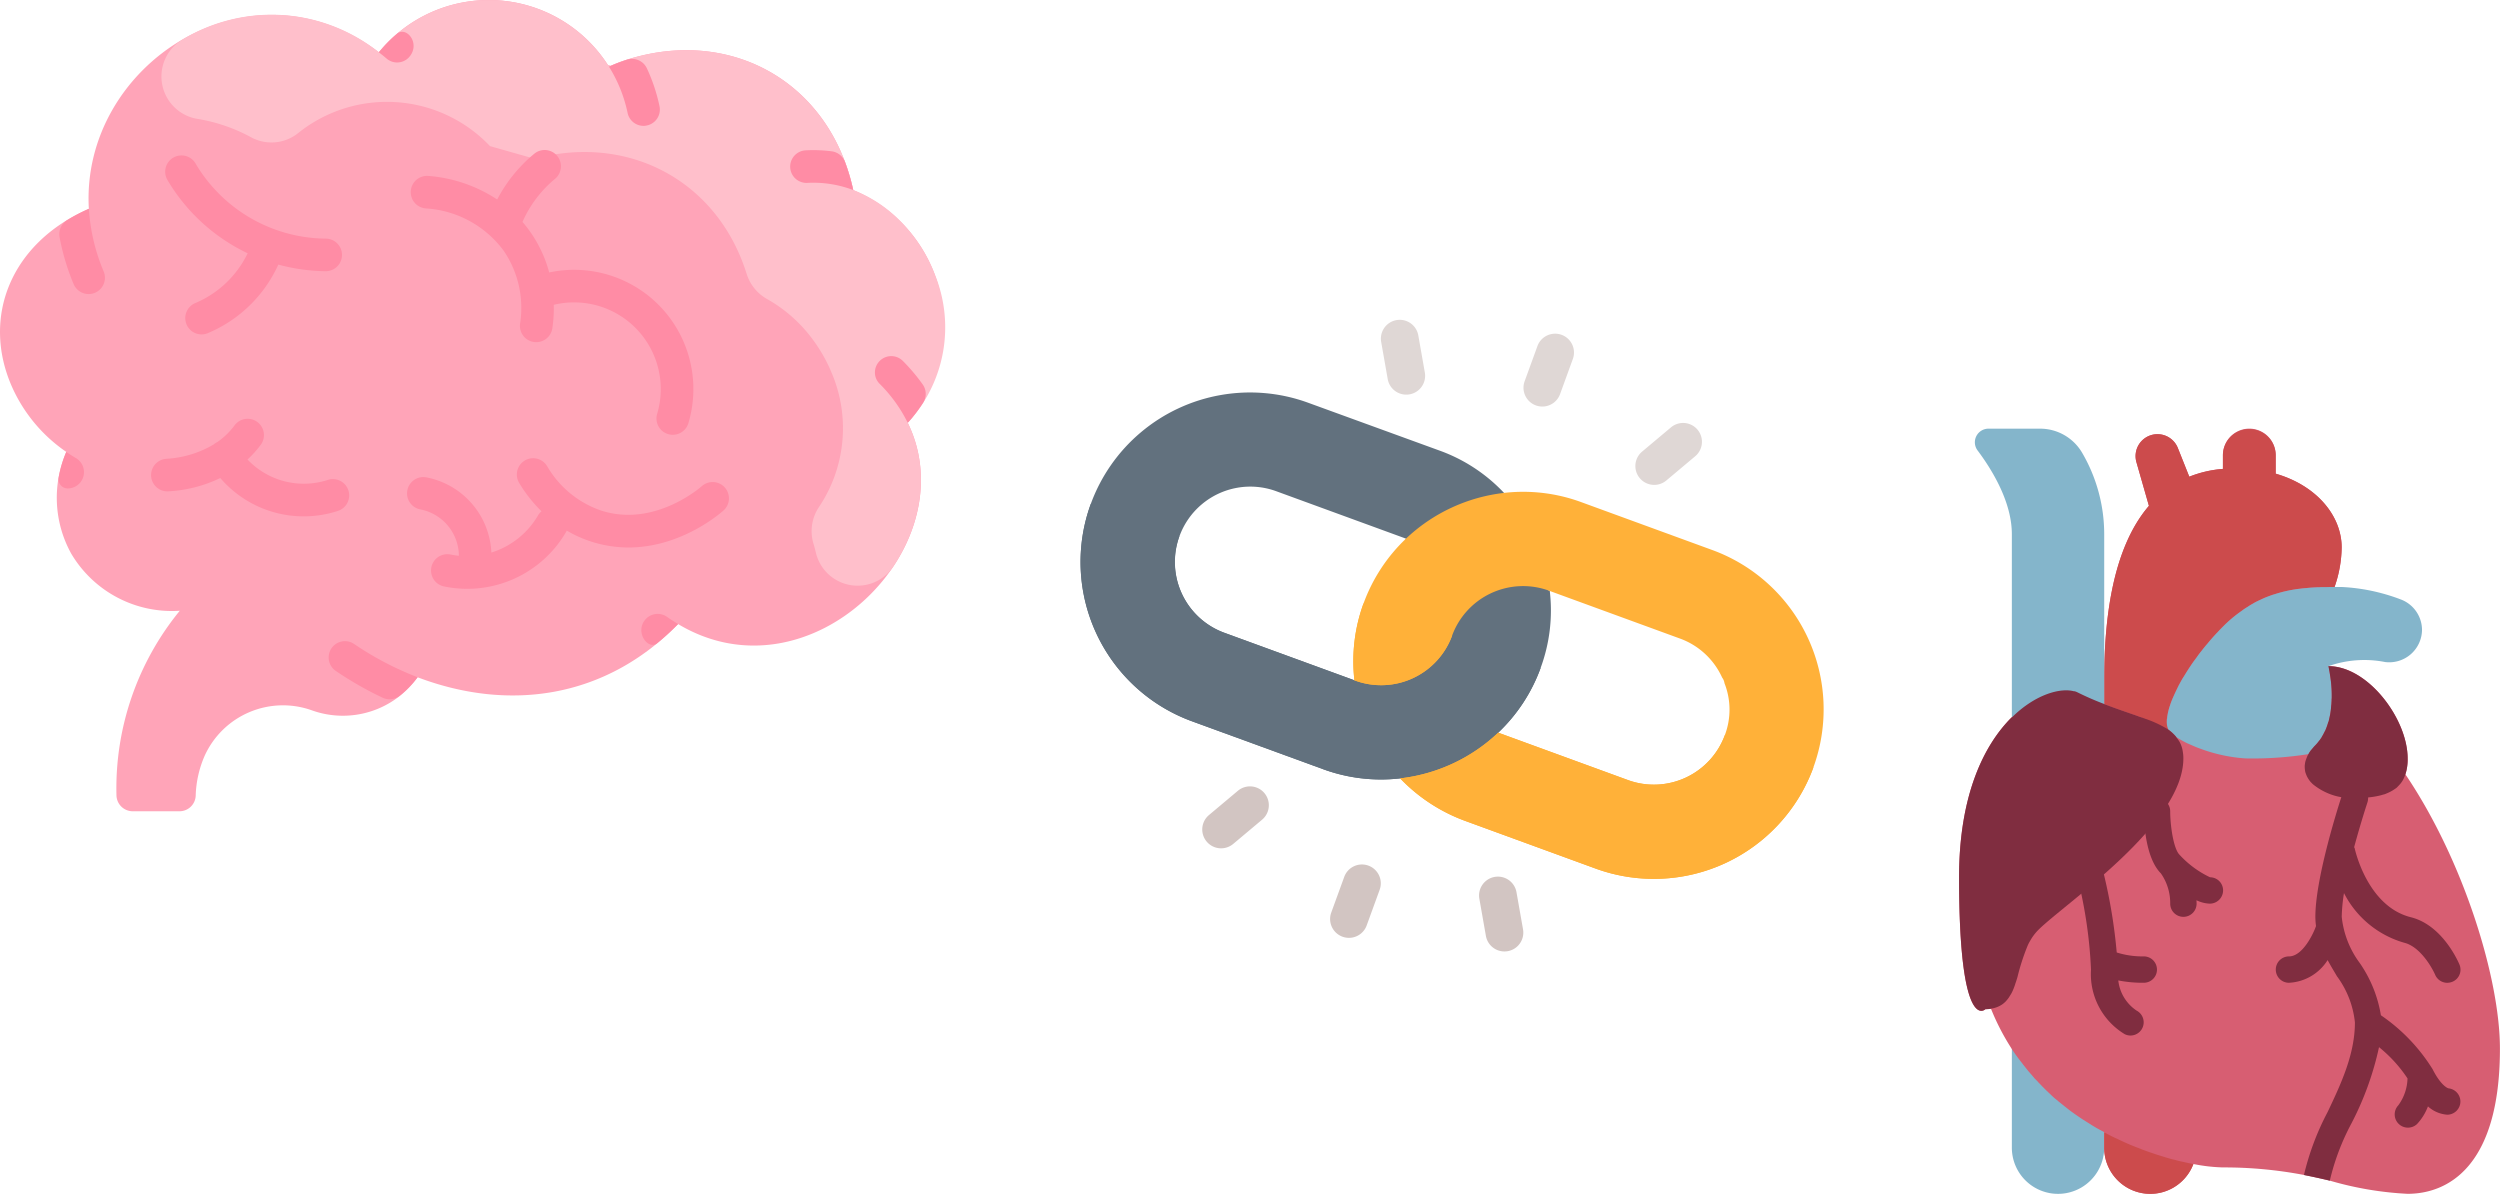 <svg xmlns="http://www.w3.org/2000/svg" width="348.872" height="166.604" viewBox="0 0 348.872 166.604"><g transform="translate(-100.864 -881.5)"><g transform="translate(100.864 881.5)"><path d="M1.6,86.673a21.675,21.675,0,0,0,7.654,9.251,16.092,16.092,0,0,0,.693,14.208,16.327,16.327,0,0,0,15.145,7.958,39.129,39.129,0,0,0-8.839,25.762,2.276,2.276,0,0,0,2.275,2.221h6.513a2.265,2.265,0,0,0,2.27-2.187,14.95,14.95,0,0,1,1.273-5.609A12,12,0,0,1,43.556,132a12.809,12.809,0,0,0,14.719-4.627c12.706,4.815,26.145,3.018,36.356-7.424,18.505,11.1,40.478-10.929,32.025-28.125l.1-.048a20.544,20.544,0,0,0-7.685-32.386C115.91,44.852,103.037,37.3,89.376,40.657a24.75,24.75,0,0,0-4.166,1.4l-.368-.111A19.765,19.765,0,0,0,52.875,40.16C34.871,26.458,11.229,41.854,12.4,62,1.512,66.753-2.553,77.05,1.6,86.673Z" transform="translate(-0.001 -32.861)" fill="#ffa4b8"/><path d="M2.952,38.4A5.994,5.994,0,0,0,5.11,49.477a23.6,23.6,0,0,1,7.413,2.552,5.944,5.944,0,0,0,6.581-.585,19.814,19.814,0,0,1,26.767,1.823l6.209,1.763c13.109-3.515,25.547,3.052,29.613,16.083a6.118,6.118,0,0,0,2.888,3.52,20.072,20.072,0,0,1,5.766,4.89,21.917,21.917,0,0,1,3.263,5.531A19.72,19.72,0,0,1,91.733,103.7a6.045,6.045,0,0,0-.711,5.079q.184.6.325,1.222a5.985,5.985,0,0,0,10.816,1.925c3.918-5.92,5.281-13.389,1.985-20.094l.1-.048A19.567,19.567,0,0,0,108,71.3a21.523,21.523,0,0,0-5.2-7.9,18.487,18.487,0,0,0-6.238-4C93.442,45.048,80.7,37.275,66.868,40.673a24.916,24.916,0,0,0-4.166,1.4l-.371-.114a19.773,19.773,0,0,0-31.963-1.782A24.015,24.015,0,0,0,2.952,38.4Z" transform="translate(22.507 -32.877)" fill="#ffbfcb"/><g transform="translate(8.165 4.434)"><path d="M13.411,208.368a26.125,26.125,0,0,1,2.764,3.268,2.289,2.289,0,0,1,.078,2.564,21.114,21.114,0,0,1-2.075,2.717l-.1.048a20.391,20.391,0,0,0-3.911-5.411,2.213,2.213,0,0,1-.648-1.572A2.282,2.282,0,0,1,13.411,208.368Z" transform="translate(104.41 -162.44)" fill="#ff8ca5"/><path d="M131.627,335.112a2.269,2.269,0,0,1,3.038-.424c.52.367,1.04.7,1.566,1.015a35.453,35.453,0,0,1-2.927,2.68c-1.237,1.01-3.133-1.514-1.677-3.269Z" transform="translate(-49.767 -253.053)" fill="#ff8ca5"/><path d="M46.394,106.61a20.045,20.045,0,0,1,3.657.13,2.307,2.307,0,0,1,1.874,1.476,28.658,28.658,0,0,1,1.154,3.936l.239.091a15.669,15.669,0,0,0-6.683-1.092,2.274,2.274,0,0,1-.24-4.541Z" transform="translate(57.825 -90.062)" fill="#ff8ca5"/><path d="M145.31,71.106a2.27,2.27,0,0,1-2.453-1.791,19.74,19.74,0,0,0-2.8-6.77c.068.1.134.2.2.307a20.819,20.819,0,0,1,2.517-.973,2.289,2.289,0,0,1,2.779,1.22,24.314,24.314,0,0,1,1.761,5.3,2.27,2.27,0,0,1-2,2.7Z" transform="translate(-63.441 -57.987)" fill="#ff8ca5"/><path d="M265.137,52.061a2.25,2.25,0,0,1-3.1.131c-.352-.3-.71-.588-1.069-.864a19.958,19.958,0,0,1,2.538-2.591C264.825,47.621,266.9,50.163,265.137,52.061Z" transform="translate(-216.264 -48.463)" fill="#ff8ca5"/><path d="M414.559,145.892a32.238,32.238,0,0,1-1.967-6.56,2.293,2.293,0,0,1,1.058-2.373,24.985,24.985,0,0,1,3.032-1.588,26.737,26.737,0,0,0,2.058,8.734,2.273,2.273,0,0,1-4.181,1.788Z" transform="translate(-412.444 -110.671)" fill="#ff8ca5"/><path d="M262.568,348.067a43.455,43.455,0,0,0,8.862,4.644,14.033,14.033,0,0,1-2.52,2.6,2.262,2.262,0,0,1-2.368.255,48.842,48.842,0,0,1-6.52-3.729,2.274,2.274,0,1,1,2.546-3.769Z" transform="translate(-221.321 -262.638)" fill="#ff8ca5"/><path d="M422.84,258.329a16.779,16.779,0,0,1,1.063-3.578q.661.46,1.364.873a2.274,2.274,0,0,1-1.171,4.226A1.29,1.29,0,0,1,422.84,258.329Z" transform="translate(-422.82 -196.122)" fill="#ff8ca5"/><path d="M294.909,244.021a14.563,14.563,0,0,0,6.572-2.007,2.065,2.065,0,0,1,.5-.328,10.177,10.177,0,0,0,2.408-2.335,2.274,2.274,0,0,1,3.669,2.687,14.5,14.5,0,0,1-1.866,2.085,10.825,10.825,0,0,0,11.191,2.853,2.274,2.274,0,1,1,1.39,4.33,15.335,15.335,0,0,1-16.382-4.6,18.987,18.987,0,0,1-7.395,1.864,2.274,2.274,0,0,1-.082-4.546Z" transform="translate(-279.815 -184.433)" fill="#ff8ca5"/><path d="M160.2,146.184a2.275,2.275,0,0,1-2.186-2.9,12.1,12.1,0,0,0-14.421-15.242,18.867,18.867,0,0,1-.2,3.292,2.274,2.274,0,1,1-4.494-.7,14.194,14.194,0,0,0-2.255-10.082,14.613,14.613,0,0,0-10.889-5.958,2.274,2.274,0,0,1,.244-4.541,20.26,20.26,0,0,1,9.7,3.295,20.7,20.7,0,0,1,5.224-6.427,2.274,2.274,0,0,1,2.872,3.525,16.279,16.279,0,0,0-4.565,6.033,17.77,17.77,0,0,1,3.724,7.05,16.639,16.639,0,0,1,19.433,21.007A2.274,2.274,0,0,1,160.2,146.184Z" transform="translate(-74.481 -89.942)" fill="#ff8ca5"/><path d="M107.838,265.094a2.274,2.274,0,1,1,.914-4.454,11.19,11.19,0,0,1,8.985,10.474,11.468,11.468,0,0,0,6.5-5.166,2.262,2.262,0,0,1,.5-.591,19.684,19.684,0,0,1-3.1-3.929,2.274,2.274,0,1,1,3.906-2.328,13.9,13.9,0,0,0,7.532,6.159c7.474,2.41,13.949-3.336,14.043-3.42a2.274,2.274,0,0,1,3.067,3.357c-.281.256-5.808,5.212-13.307,5.212a17.038,17.038,0,0,1-8.62-2.357q-.046.1-.1.2a15.962,15.962,0,0,1-17.066,7.584,2.274,2.274,0,0,1,.921-4.453,11.318,11.318,0,0,0,1.191.179A6.642,6.642,0,0,0,107.838,265.094Z" transform="translate(-57.333 -198.44)" fill="#ff8ca5"/><path d="M318.475,125.23a26.422,26.422,0,0,1-6.645-.924,18.773,18.773,0,0,1-9.807,9.554,2.274,2.274,0,1,1-1.773-4.188,14.258,14.258,0,0,0,7.3-6.944,25.94,25.94,0,0,1-11.217-10.27,2.274,2.274,0,0,1,3.917-2.309A21.331,21.331,0,0,0,318.5,120.683a2.274,2.274,0,0,1-.023,4.547Z" transform="translate(-281.155 -91.816)" fill="#ff8ca5"/></g></g><g transform="translate(325.193 910.566) rotate(65)"><path d="M59.872,30.276,68.389,17.37l-8.517-2.194a23.473,23.473,0,0,0-5.691-9.187A23.112,23.112,0,0,0,44.994.3l-.112.112L34.506,0,29.893.3a23.113,23.113,0,0,0-9.187,5.691L6.918,19.777a23.658,23.658,0,0,0,33.475,33.44L54.181,39.463A23.467,23.467,0,0,0,59.872,30.276ZM31.094,43.918A10.52,10.52,0,0,1,16.217,29.04L29.893,15.4l7.476,7.4,7.513,7.364Z" transform="translate(0 29.575)" fill="#62717e"/><path d="M47.263,33.475,33.475,47.228A23.67,23.67,0,0,1,0,47.228l9.3-9.3a10.517,10.517,0,0,0,14.878,0L37.964,24.176l-7.513-7.365L47.263,0a23.472,23.472,0,0,1,5.691,9.187l8.517,2.195L52.954,24.288A23.469,23.469,0,0,1,47.263,33.475Z" transform="translate(6.918 35.563)" fill="#62717e"/><path d="M4.49,8.21.771,4.49A2.63,2.63,0,1,1,4.49.771L8.21,4.49A2.63,2.63,0,0,1,4.49,8.21Z" transform="translate(68.288 68.267)" fill="#d2c5c2"/><path d="M4.491,8.21.771,4.49A2.63,2.63,0,0,1,4.49.771L8.21,4.49A2.63,2.63,0,0,1,4.491,8.21Z" transform="translate(12.497 12.476)" fill="#dfd7d5"/><path d="M.09,1.95A2.63,2.63,0,0,1,3.312.09L8.393,1.452A2.63,2.63,0,1,1,7.031,6.534L1.95,5.172A2.631,2.631,0,0,1,.09,1.95Z" transform="translate(77.817 51.76)" fill="#d2c5c2"/><path d="M.09,1.95A2.63,2.63,0,0,1,3.312.09L8.393,1.453A2.63,2.63,0,0,1,7.031,6.534L1.95,5.172A2.632,2.632,0,0,1,.09,1.95Z" transform="translate(1.605 31.339)" fill="#dfd7d5"/><path d="M1.453,8.394.09,3.312A2.63,2.63,0,1,1,5.172,1.95L6.534,7.032A2.63,2.63,0,1,1,1.453,8.394Z" transform="translate(51.781 77.795)" fill="#d2c5c2"/><path d="M1.453,8.393.09,3.311A2.63,2.63,0,1,1,5.172,1.949L6.534,7.031A2.63,2.63,0,0,1,1.453,8.393Z" transform="translate(31.36 1.585)" fill="#dfd7d5"/><path d="M54.181,6.932a23.672,23.672,0,0,0-33.475,0L6.918,20.685a23.473,23.473,0,0,0-5.691,9.187,23.836,23.836,0,0,0,0,15.1A23.618,23.618,0,0,0,16.105,59.851l.112-.111a10.551,10.551,0,0,0,0-14.878,10.551,10.551,0,0,1,0-14.878L30.005,16.231a10.341,10.341,0,0,1,7.439-3.05,1.7,1.7,0,0,1,.855.037,10.043,10.043,0,0,1,6.583,3.013,10.551,10.551,0,0,1,0,14.878L31.206,44.75a23.836,23.836,0,0,1,0,15.1,23.978,23.978,0,0,0,9.187-5.691L54.182,40.407A23.706,23.706,0,0,0,54.181,6.932Z" transform="translate(28.666 0)" fill="#ffb139"/><g transform="translate(35.584 6.932)"><path d="M9.3,14.878l-.111.111A23.434,23.434,0,0,1,0,9.3L9.3,0A10.551,10.551,0,0,1,9.3,14.878Z" transform="translate(0 37.929)" fill="#ffb139"/><path d="M22.975,33.475,9.187,47.228A23.976,23.976,0,0,1,0,52.919a23.835,23.835,0,0,0,0-15.1L13.677,24.176a10.551,10.551,0,0,0,0-14.878l9.3-9.3A23.705,23.705,0,0,1,22.975,33.475Z" transform="translate(24.288 0)" fill="#ffb139"/></g></g><g transform="translate(374.251 941.321)"><path d="M123.233,391.2v9.555a6.444,6.444,0,1,1-12.888,0V379.586c.166.276.35.534.534.792.147.221.294.442.46.644a.782.782,0,0,1,.092.129c.166.221.331.442.516.663a8.26,8.26,0,0,0,.626.773,3.032,3.032,0,0,0,.387.442,1.7,1.7,0,0,0,.166.184c.092.129.2.239.313.368v.018l.018.018.147.147c.037.055.092.092.129.147.018.018.037.018.037.037a3.686,3.686,0,0,0,.258.295q.525.58,1.1,1.1a.791.791,0,0,0,.184.166l.147.147c0,.018.018.037.037.018.092.111.2.2.294.294a8.866,8.866,0,0,0,.884.773.946.946,0,0,1,.147.129.182.182,0,0,0,.092.074c.479.387.957.773,1.454,1.16l.018.018q.746.552,1.491,1.049c.018,0,.018,0,.018.018.5.332,1.013.645,1.51.957a.385.385,0,0,0,.111.074c.276.166.552.331.847.5h.018a2.361,2.361,0,0,0,.368.2.4.4,0,0,0,.092.055,3.708,3.708,0,0,1,.368.2.018.018,0,0,0,.005.013A.017.017,0,0,0,123.233,391.2Z" transform="translate(-102.981 -300.42)" fill="#84b5cb"/><path d="M137.32,48.236a6.816,6.816,0,0,0,.313-2.209c0-5.523-5.523-12.887-11.047-12.887l.847-11.046a17.239,17.239,0,0,0,.994-5.523c0-4.308-3.369-8.6-9.205-10.292v-2.6a3.682,3.682,0,1,0-7.364,0V5.615A15.955,15.955,0,0,0,107.164,6.7l-1.6-4.013a3.058,3.058,0,0,0-5.781,1.97l1.749,6.112c-5.247,6.112-6.186,16.275-6.241,23.676v3.977c-1.178-.442-2.412-.976-3.682-1.6a2.153,2.153,0,0,0-.479-.184c-.018,0-.018.018-.037.018-1.915-.534-5.431.423-8.69,3.645v-.037C78.535,44.094,75.037,51.09,75.037,62.6c0,22.093,3.682,18.411,3.682,18.411a5.077,5.077,0,0,0,.773-.055A32.887,32.887,0,0,0,82.4,86.567a23.782,23.782,0,0,0,1.473,2.025.8.8,0,0,0,.092.129c0,.018.018.037.037.055s.018.037.055.055c.147.2.313.405.479.608a.565.565,0,0,1,.092.129l.387.442a1.671,1.671,0,0,0,.166.184c.092.129.2.239.313.368v.018l.018.018c.055.074.129.129.184.2a.221.221,0,0,1,.092.092h.018c0,.018.018.018.018.037a2.951,2.951,0,0,1,.239.239l.018.018v.018l.258.258c.276.294.571.589.847.865.111.111.221.2.331.313s.221.2.331.313a8.871,8.871,0,0,0,.884.773.94.94,0,0,1,.147.129.183.183,0,0,0,.092.074c.479.387.957.773,1.455,1.16l.018.018q.746.552,1.491,1.049c.018,0,.018,0,.018.018.5.331,1.013.644,1.51.957a.386.386,0,0,0,.111.074c.276.166.552.331.847.5h.018a2.374,2.374,0,0,0,.368.2.4.4,0,0,0,.092.055,3.692,3.692,0,0,1,.368.2.018.018,0,0,0,.005.013.019.019,0,0,0,.013.005v2.154a6.43,6.43,0,0,0,12.446,2.283,23.494,23.494,0,0,0,4.124.479,59.364,59.364,0,0,1,11.3,1.049c1.289.258,2.467.516,3.608.792a46.78,46.78,0,0,0,10.862,1.841c5.523,0,12.887-3.682,12.887-20.252C150.52,76.864,145.513,60.35,137.32,48.236Zm-36.287,8.285V56.5h.018Zm27.34-5.118a2.612,2.612,0,0,1-.368-.074l.368.055Z" transform="translate(-75.037)" fill="#d75e72"/><path d="M205.275,16.57a17.24,17.24,0,0,1-.994,5.523c-.35,0-.7,0-1.049.018h-.516c-.184,0-.368,0-.552.018-.294,0-.608.018-.921.037-.294.018-.571.037-.865.074-.258.018-.516.037-.773.074a18.4,18.4,0,0,0-3.645.773,8.007,8.007,0,0,0-.865.294,1.374,1.374,0,0,0-.2.074c-.35.129-.663.276-1.013.442-.092.037-.2.092-.313.147a6.851,6.851,0,0,0-.718.387,7.558,7.558,0,0,0-.718.442,6.183,6.183,0,0,0-.847.571,17.947,17.947,0,0,0-2.578,2.173c-.276.276-.571.571-.828.865a.855.855,0,0,0-.129.129c-.442.479-.865.957-1.252,1.436-.294.331-.552.663-.81.994q-.359.442-.663.884c-.221.294-.442.589-.644.884-.405.589-.773,1.178-1.123,1.749-.184.276-.35.571-.5.847,0,.018-.018.037-.037.055a2.032,2.032,0,0,1-.147.276c-.368.736-.7,1.436-.976,2.1a6.6,6.6,0,0,0-.258.7,8.588,8.588,0,0,0-.368,1.381,3.542,3.542,0,0,0-.092.589l.46,3.682c-.166-.074-3.793-3.811-3.977-3.885-.074-.018-.166-.055-.239-.074l-.442-.166c-1.27-.442-2.688-.921-4.2-1.491a.138.138,0,0,1-.074-.037c-.018,0-.055-.018-.074-.018a2.189,2.189,0,0,1-.2-.092V34.447c.055-7.4.994-17.564,6.241-23.676l-1.749-6.112a3.058,3.058,0,0,1,5.781-1.97l1.6,4.013A15.949,15.949,0,0,1,188.7,5.615V3.682a3.683,3.683,0,0,1,7.365,0v2.6C201.906,7.972,205.275,12.262,205.275,16.57Z" transform="translate(-151.884)" fill="#cc4b4c"/><g transform="translate(2.202 0)"><path d="M90.757,40.265V14.729c0-4.419-2.651-8.837-4.768-11.672A1.9,1.9,0,0,1,87.5,0h7.217a6.79,6.79,0,0,1,5.873,3.406,22.524,22.524,0,0,1,3.056,11.323V40.5Z" transform="translate(-85.595 -0.001)" fill="#84b5cb"/><path d="M249.578,111.915a4.576,4.576,0,0,1-5.137,4.492,15.039,15.039,0,0,0-7.916.571l.037.184.055.295.055.294.184,1.233a17.112,17.112,0,0,1,.129,2.044v.313a1.041,1.041,0,0,1-.018.239v.2c0,.111-.018.2-.018.313a2.721,2.721,0,0,1-.037.387c-.018.239-.037.5-.074.755-.018.129-.037.258-.055.368v.018c-.074.368-.147.718-.24,1.086l-.055.111a8.392,8.392,0,0,1-.331.957,1.629,1.629,0,0,1-.147.313c-.074.129-.129.258-.2.387s-.129.239-.2.35a.991.991,0,0,1-.184.294l-.111.166c-.037.037-.055.055-.055.074l-.055.055a5.608,5.608,0,0,1-.516.608,4.116,4.116,0,0,0-.387.442.347.347,0,0,0-.111.129l-.055.055a3.441,3.441,0,0,0-.368.534.138.138,0,0,1-.037.074,50.62,50.62,0,0,1-8.248.608c-.35,0-.736-.018-1.123-.055a22.486,22.486,0,0,1-5.855-1.362c-.258-.092-.5-.184-.736-.294-.258-.11-.516-.221-.755-.331a2.639,2.639,0,0,1-.331-.147,15,15,0,0,1-1.362-.773c-.018-.018-.018-.018-.037-.018v-.018h-.018v-.018a5.558,5.558,0,0,0-1.068-.994l-.018-.018a2.826,2.826,0,0,1-.2-1.491h.018c.018-.184.037-.387.074-.589a8.566,8.566,0,0,1,.368-1.381,6.546,6.546,0,0,1,.258-.7c.276-.663.608-1.362.976-2.1a2.009,2.009,0,0,0,.147-.276c.018-.018.037-.037.037-.055.147-.276.313-.571.5-.847.35-.571.718-1.16,1.123-1.749.2-.294.423-.589.645-.884q.3-.442.663-.884c.258-.331.516-.663.81-.994.387-.479.81-.957,1.252-1.436a.855.855,0,0,1,.129-.129c.258-.294.552-.589.828-.865a17.941,17.941,0,0,1,2.578-2.173,8.473,8.473,0,0,1,.847-.571,7.556,7.556,0,0,1,.718-.442,6.83,6.83,0,0,1,.718-.387c.111-.055.221-.11.313-.147.35-.166.663-.313,1.012-.442a1.375,1.375,0,0,1,.2-.074,7.963,7.963,0,0,1,.865-.294,18.417,18.417,0,0,1,3.645-.773c.258-.037.516-.055.773-.074.294-.037.571-.055.865-.074.313-.018.626-.037.92-.037.184-.018.368-.018.552-.018h.516c.35-.018.7-.018,1.049-.018h.994a26.666,26.666,0,0,1,8.174,1.712A4.568,4.568,0,0,1,249.578,111.915Z" transform="translate(-187.177 -83.839)" fill="#84b5cb"/></g><path d="M184.585,475.212a6.43,6.43,0,0,1-12.446-2.283v-2.154c.552.313,1.123.608,1.694.865h.018a32.844,32.844,0,0,0,3.388,1.454l.018.018c.534.2,1.068.405,1.6.571.516.184,1.049.35,1.546.5.46.147.9.276,1.344.387.129.037.258.055.368.092.405.111.792.2,1.178.276C183.738,475.046,184.18,475.138,184.585,475.212Z" transform="translate(-151.887 -372.591)" fill="#cc4b4c"/><g transform="translate(0 33.139)"><path d="M312.67,282.512a1.847,1.847,0,0,1-1.841,1.841,4.478,4.478,0,0,1-2.688-1.16,7.366,7.366,0,0,1-1.528,2.467A1.849,1.849,0,0,1,304,283.046a6.65,6.65,0,0,0,1.289-3.756,19.174,19.174,0,0,0-3.977-4.363,42.389,42.389,0,0,1-3.848,10.641,32.648,32.648,0,0,0-3.019,7.99c-1.141-.276-2.32-.534-3.608-.792a36.91,36.91,0,0,1,3.3-8.782c1.878-3.958,3.811-8.064,3.811-12.519a13.052,13.052,0,0,0-2.5-6.425c-.423-.718-.884-1.473-1.307-2.264a6.769,6.769,0,0,1-5.394,3.167,1.841,1.841,0,0,1,0-3.682c1.952,0,3.461-3.314,3.774-4.234a9.872,9.872,0,0,1-.092-1.289c0-5.174,2.927-14.544,3.627-16.717.074-.239.129-.387.147-.442a1.844,1.844,0,0,1,3.59.5,2.1,2.1,0,0,1-.092.681c-.018.055-.939,2.835-1.86,6.26.018.055.055.092.074.147.018.092,1.73,8.1,7.843,9.629,4.345,1.086,6.536,6.039,6.775,6.591a1.825,1.825,0,0,1-.976,2.412,2,2,0,0,1-.718.147,1.838,1.838,0,0,1-1.694-1.123c-.46-1.05-2.1-3.9-4.271-4.455a13.657,13.657,0,0,1-8.451-6.941,23.42,23.42,0,0,0-.313,3.314,13.053,13.053,0,0,0,2.5,6.425,17.864,17.864,0,0,1,2.964,7.309,25.172,25.172,0,0,1,7.217,7.53c1.123,2.228,2.062,2.633,2.209,2.669A1.857,1.857,0,0,1,312.67,282.512Z" transform="translate(-242.71 -221.757)" fill="#802d40"/><path d="M207.858,258.22a13.756,13.756,0,0,1-4.25-3.141l0,0c-.844-.845-1.3-4.065-1.3-6.064a1.842,1.842,0,0,0-1.841-1.839h0a1.842,1.842,0,0,0-1.839,1.841c0,1.05.115,6.4,2.381,8.666a7.235,7.235,0,0,1,1.3,4.222,1.841,1.841,0,0,0,3.682,0c0-.071-.005-.25-.017-.473a4.632,4.632,0,0,0,1.858.473,1.854,1.854,0,0,0,1.857-1.841,1.827,1.827,0,0,0-1.826-1.839Z" transform="translate(-172.846 -228.762)" fill="#802d40"/><path d="M163.7,304.236a11.958,11.958,0,0,1-3.765-.541l-.015-.031a73.932,73.932,0,0,0-1.8-10.921,1.841,1.841,0,0,0-3.573.892,63.849,63.849,0,0,1,1.786,12.442,9.788,9.788,0,0,0,4.7,9.011,1.813,1.813,0,0,0,.814.192,1.845,1.845,0,0,0,.858-3.474,5.818,5.818,0,0,1-2.564-4.214,17.818,17.818,0,0,0,3.557.325,1.841,1.841,0,0,0,0-3.682Z" transform="translate(-137.923 -263.733)" fill="#802d40"/><path d="M106.334,184.6c0,9.205-16.57,20.252-20.252,23.934a7.041,7.041,0,0,0-1.141,1.528,5.356,5.356,0,0,0-.423.865,30.819,30.819,0,0,0-1.326,4.142c-.092.331-.2.663-.313.976a1.037,1.037,0,0,1-.074.221v.018c-.018.074-.055.147-.074.2a6.382,6.382,0,0,1-.387.884c-.129.221-.258.423-.387.626a4.563,4.563,0,0,1-.46.552,3.241,3.241,0,0,1-.552.442,3.611,3.611,0,0,1-1.049.442,2.636,2.636,0,0,1-.405.074v.018a5.089,5.089,0,0,1-.773.055s-3.682,3.682-3.682-18.411c0-11.507,3.5-18.5,7.364-22.332v.037c3.259-3.222,6.775-4.179,8.69-3.645.018,0,.018-.018.037-.018a2.134,2.134,0,0,1,.479.184c1.27.626,2.5,1.16,3.682,1.6v.018c.074.018.129.055.2.074.018,0,.055.018.074.018a.14.14,0,0,0,.074.037c1.51.571,2.927,1.049,4.2,1.491l.442.166c.074.018.166.055.239.074.184.074.368.129.534.2h.018a15.935,15.935,0,0,1,3.167,1.491l.018.018a5.558,5.558,0,0,1,1.068.994v.018l.018.018c.129.184.276.368.405.571.018.018.018.037.037.055a3.611,3.611,0,0,1,.295.663,3.8,3.8,0,0,1,.184.792A4.71,4.71,0,0,1,106.334,184.6Z" transform="translate(-75.036 -171.712)" fill="#802d40"/><path d="M320.676,171.784a6.814,6.814,0,0,1-.313,2.209c-.055.129-.092.258-.147.387a3.442,3.442,0,0,1-.608.994c-.11.129-.221.239-.331.35a1.209,1.209,0,0,1-.331.276,5.442,5.442,0,0,1-1.215.663,1.964,1.964,0,0,1-.5.166,4.538,4.538,0,0,1-.534.147,11.5,11.5,0,0,1-1.491.239,4.918,4.918,0,0,1-.534.037c-.184.018-.387.037-.589.037-.239.018-.516.018-.773.018a8.625,8.625,0,0,1-5.836-1.915c-.129-.111-.239-.239-.35-.35a4.155,4.155,0,0,1-.516-.792c-.055-.129-.111-.276-.166-.423a1.576,1.576,0,0,1-.092-.423,3.363,3.363,0,0,1-.037-.423,2.04,2.04,0,0,1,.037-.46,1.9,1.9,0,0,1,.092-.442c.037-.111.073-.2.111-.313a.915.915,0,0,1,.055-.129,2.132,2.132,0,0,1,.221-.46.138.138,0,0,0,.037-.074,3.455,3.455,0,0,1,.368-.534l.055-.055a.344.344,0,0,1,.11-.129,4.139,4.139,0,0,1,.387-.442,5.63,5.63,0,0,0,.516-.608l.055-.055c0-.018.018-.037.055-.074l.111-.166a.992.992,0,0,0,.184-.294c.074-.111.129-.221.2-.35s.129-.258.2-.387a1.642,1.642,0,0,0,.147-.313,8.4,8.4,0,0,0,.331-.957l.056-.111c.092-.368.165-.718.239-1.086v-.018c.018-.111.037-.239.055-.368.037-.258.055-.516.074-.755a2.763,2.763,0,0,0,.037-.387c0-.111.018-.2.018-.313v-.2a1.03,1.03,0,0,0,.018-.239v-.313a17.108,17.108,0,0,0-.129-2.044c-.055-.479-.129-.9-.184-1.233l-.055-.295-.055-.294-.037-.184C315.152,158.9,320.676,166.261,320.676,171.784Z" transform="translate(-258.079 -158.897)" fill="#802d40"/></g></g></g></svg>